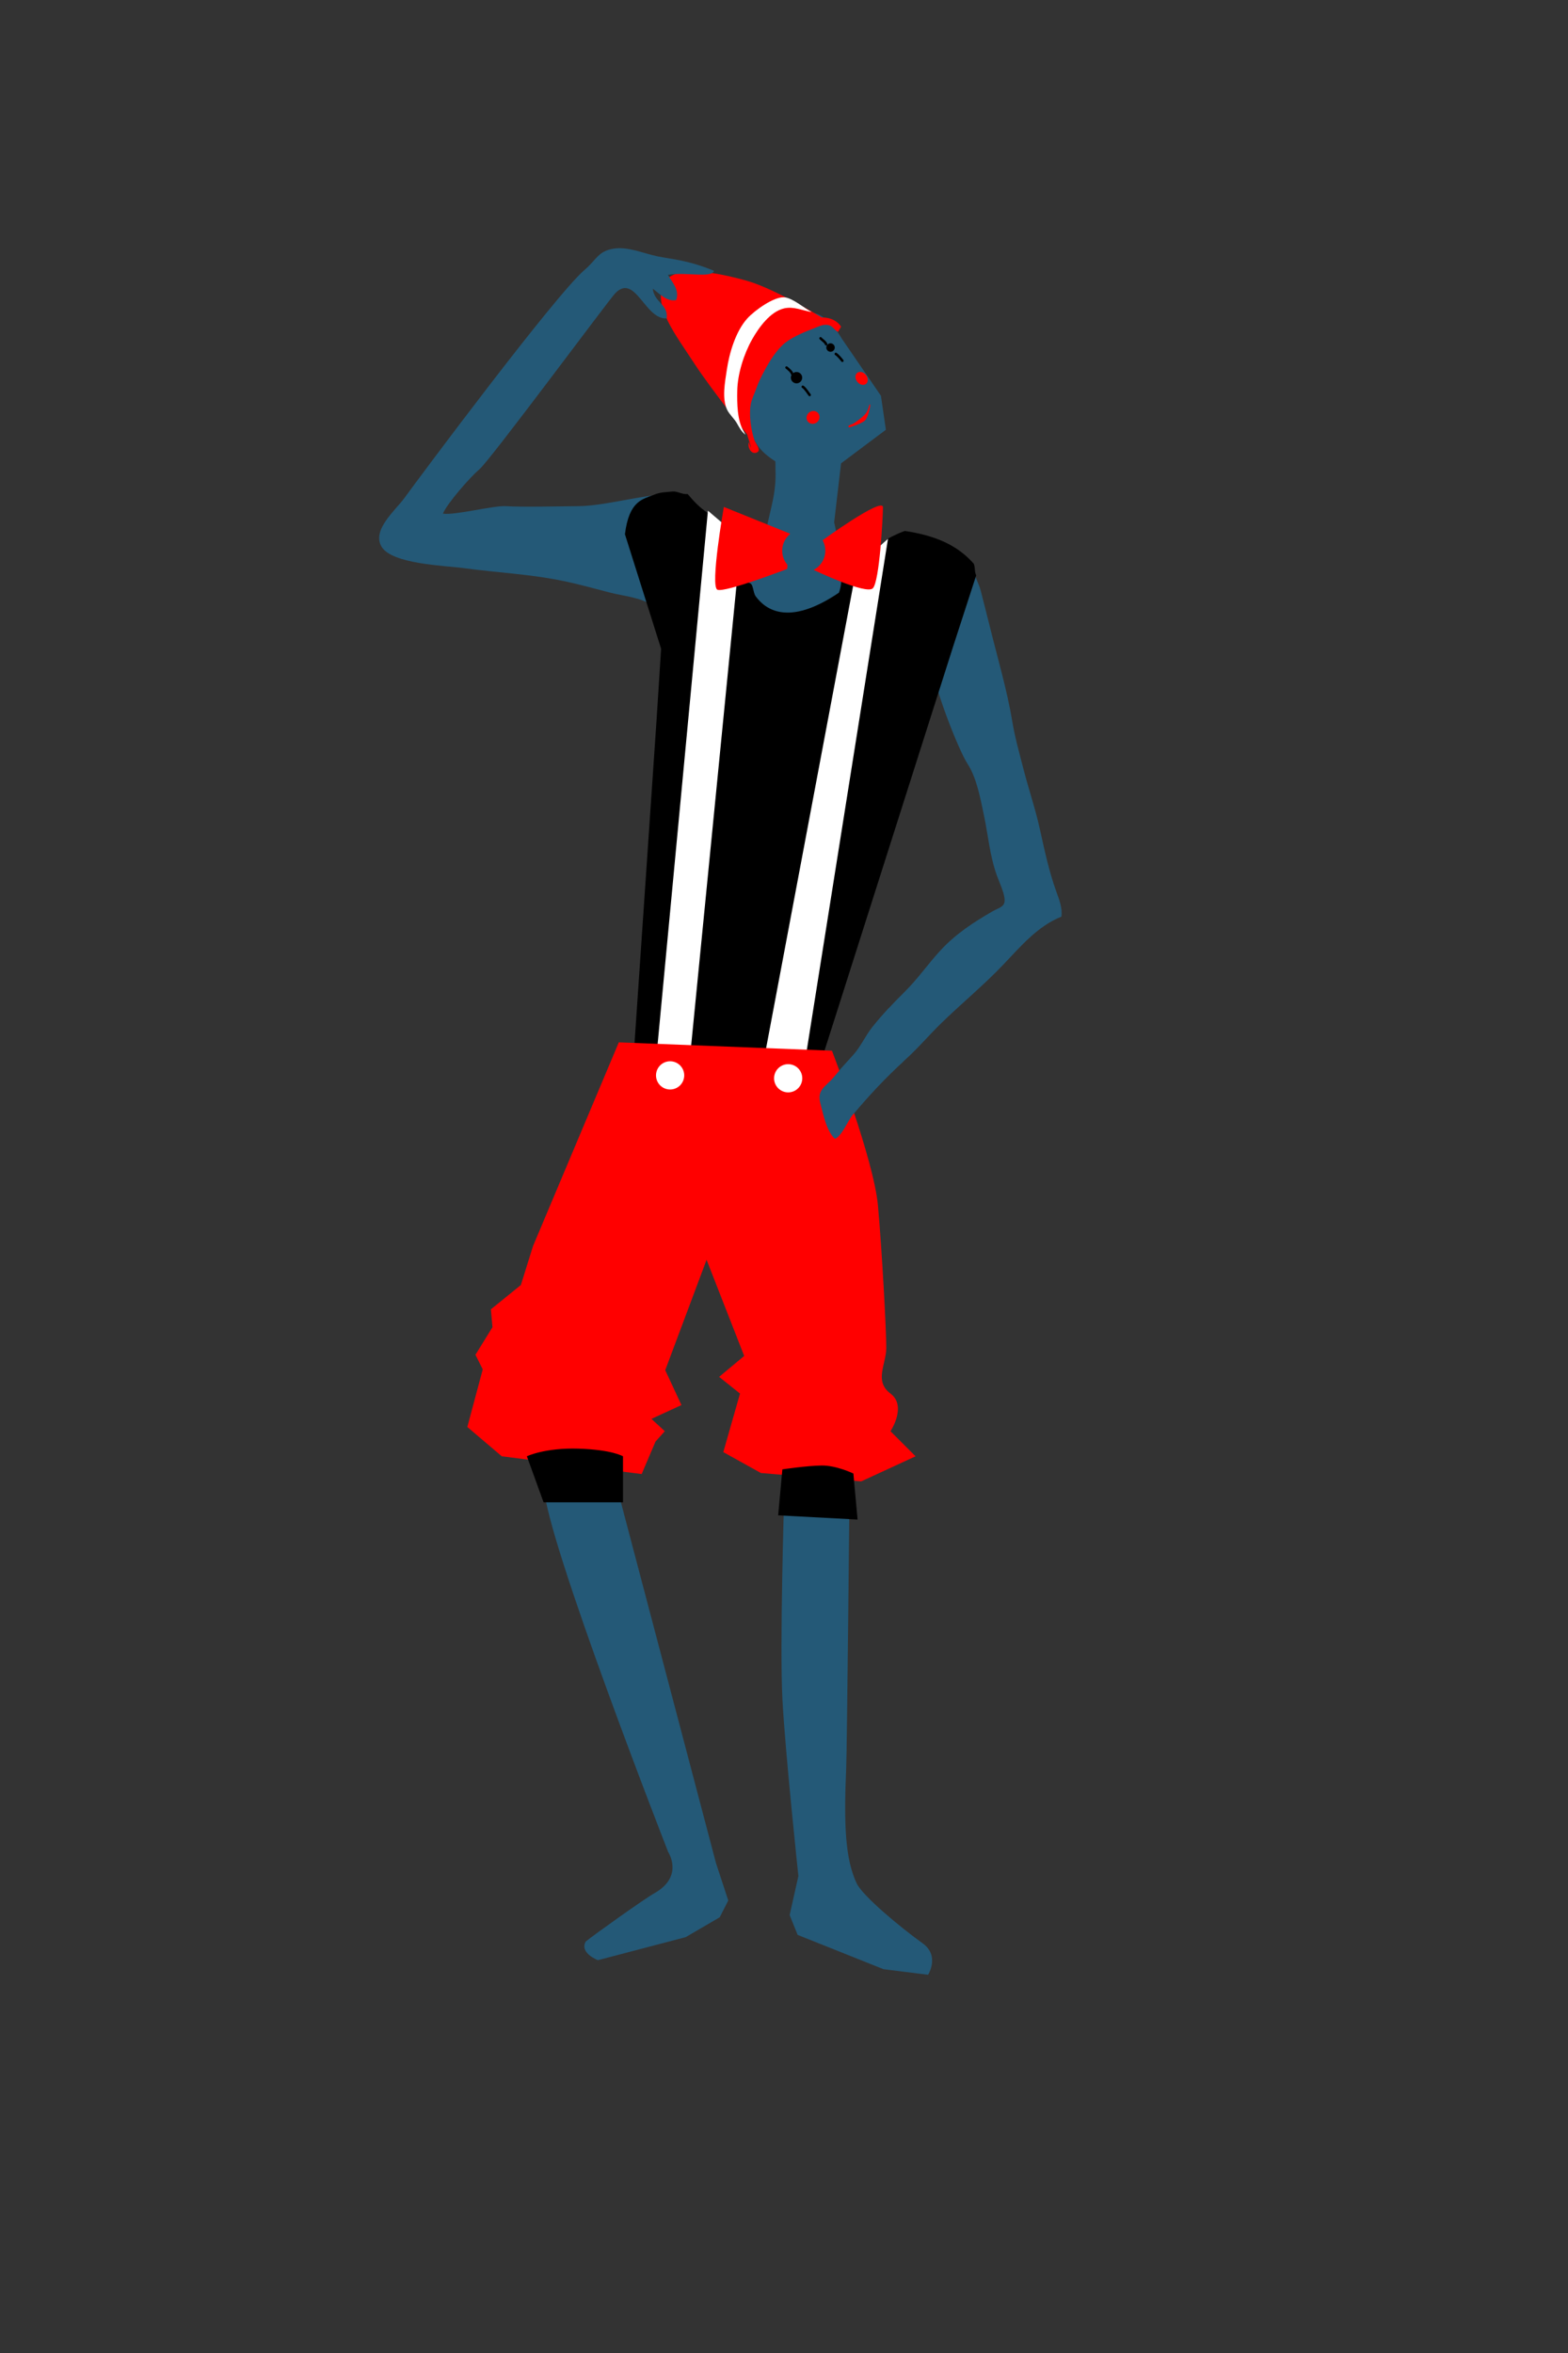 <?xml version="1.0" encoding="utf-8"?>
<!-- Generator: Adobe Illustrator 16.0.4, SVG Export Plug-In . SVG Version: 6.00 Build 0)  -->
<!DOCTYPE svg PUBLIC "-//W3C//DTD SVG 1.1//EN" "http://www.w3.org/Graphics/SVG/1.1/DTD/svg11.dtd">
<svg version="1.1" id="Ebene_1" xmlns="http://www.w3.org/2000/svg" xmlns:xlink="http://www.w3.org/1999/xlink" x="0px" y="0px"
	 width="283.46px" height="425.2px" viewBox="0 0 283.46 425.2" enable-background="new 0 0 283.46 425.2" xml:space="preserve">
<rect x="0" y="0" width="283.46" height="425.2" fill="#333333" stroke="none"/>
<g>
	<path fill="#245977" d="M152.155,61.159c0,0-3.57-6.499-7.415-4.13c-3.849,2.372-11.545,8.693-11.545,8.693
		s0.906,11.54,4.196,15.338c3.288,3.802,10.683,5.641,10.683,5.641l12.072-9.041l-0.893-6.144L152.155,61.159z"/>
	<path fill="#FF0000" d="M135.88,79.559c0.257,0.268-7.249-9.073-10.417-13.958c-3.308-5.101-7.639-10.493-5.351-14.549
		c1.851-3.274,9.428-1.866,14.961-0.297c5.538,1.574,15.153,7.629,15.153,7.629s-6.521-0.624-11.717,5.92
		C135.387,68.24,134.93,78.578,135.88,79.559z"/>
	<path fill="#FFFFFF" d="M134.469,77.999c-1.199-1.955-1.24-5.112-1.19-7.399c0.062-3.047,1.193-6.625,2.688-9.275
		c1.205-2.136,3.272-5.021,5.788-5.6c1.742-0.402,3.306,0.402,4.975,0.657c-1.32-0.681-3.493-2.57-4.954-2.659
		c-1.917-0.121-5.356,2.376-6.653,3.794c-2.143,2.346-3.298,6.337-3.734,9.341c-0.313,2.11-0.928,5.175,0.074,7.216
		c0.424,0.849,1.26,1.562,1.734,2.384c0.436,0.755,0.823,1.538,1.564,2.099"/>
	<path fill="#245977" d="M175.441,103.149c0.199-0.059,0.387-0.038,0.567,0.055c0.32,1.257,0.965,2.285,1.3,3.594
		c0.55,2.179,1.104,4.283,1.647,6.493c1.39,5.644,3.094,11.353,4.044,17.082c0.484,2.92,1.276,5.679,2.01,8.547
		c0.927,3.632,2.149,7.171,2.957,10.821c0.837,3.784,1.655,7.66,2.963,11.286c0.529,1.467,1.162,3.039,0.948,4.616
		c-4.251,1.68-7.354,5.354-10.471,8.633c-3.616,3.806-7.588,7.042-11.315,10.684c-2.197,2.143-4.141,4.463-6.436,6.524
		c-3.442,3.094-6.51,6.404-9.477,9.935c-0.879,1.049-2.015,3.918-3.246,4.372c-1.551-1.429-2.144-4.579-2.635-6.419
		c-0.672-2.514,0.999-2.99,2.482-4.793c1.117-1.36,2.262-2.612,3.462-3.924c1.355-1.481,2.206-3.464,3.452-5.032
		c1.83-2.301,3.802-4.372,5.871-6.42c2.421-2.396,4.248-5.093,6.521-7.538c2.734-2.937,5.889-4.993,9.33-6.979
		c1.269-0.733,2.405-0.784,2.174-2.412c-0.182-1.308-0.947-2.862-1.397-4.123c-1.275-3.58-1.541-7.184-2.334-10.905
		c-0.638-3-1.287-6.688-2.965-9.251c-1.62-2.476-6.317-14.418-6.301-17.737c0.015-3.383-0.366-6.823,0.698-9.95
		c0.994-2.914,3.076-3.834,5.307-5.554c0.182-0.062,0.254,0.027,0.219,0.263L175.441,103.149z"/>
	<path fill="#245977" d="M118.639,108.592c0.063,0.552-0.178,0.833-0.724,0.84c-1.86-1.455-5.303-1.741-7.638-2.346
		c-2.576-0.669-5.612-1.506-8.161-2.044c-6.199-1.312-12.069-1.529-18.42-2.399c-3.171-0.432-12.845-0.688-14.725-3.866
		c-1.793-3.028,2.572-6.615,4.128-8.771c2.584-3.577,27.365-36.812,32.589-41.244c2.142-1.817,2.396-3.333,5.153-3.816
		c2.641-0.462,5.523,0.865,7.975,1.366c2.591,0.53,5.582,0.683,10.251,2.62c-0.34,1.368-4.983,0.195-8.319,0.729
		c0.81,1.434,2.132,2.715,1.497,4.562c-1.675,0.382-3.086-1.219-4.24-2.062c0.271,2.522,2.829,2.811,2.519,5.367
		c-3.92,0.316-5.711-8.331-9.34-4.494c-1.203,1.271-22.605,30.18-24.533,31.785c-1.6,1.333-5.809,6.126-6.583,7.995
		c2.167,0.343,9.259-1.522,11.461-1.349c2.435,0.192,10.521,0.018,13.036,0c5.678-0.039,14.667-3.032,18.205-1.797
		c4.833,1.689-5.759,6.111-3.943,10.543c1.035,2.532,1.969,4.905,2.041,7.64c0.04,1.434-1.412,6.158-2.971,2.973"/>
	<path fill="#245977" d="M98.319,268.671c0.331,9.389,22.473,65.993,22.473,65.993s2.918,4.397-2.502,7.447
		c-1.808,1.019-11.13,7.655-12.408,8.734c-1.165,2.082,2.209,3.36,2.209,3.36l15.868-4.161l6.15-3.591l1.544-3.031l-2.223-6.776
		l-18.45-69.991L98.319,268.671z"/>
	<path fill="#245977" d="M141.742,271.294c0,0-0.809,26.099-0.291,35.871c0.523,9.772,2.881,31.833,2.881,31.833l-1.582,7.057
		l1.447,3.583l15.526,6.2l8.056,1.005c0,0,2.173-3.423-0.988-5.687c-3.812-2.726-10.838-8.503-11.94-10.864
		c-2.015-4.318-2.338-10.297-1.874-20.888c0.136-3.096,0.579-48.111,0.579-48.111H141.742z"/>
	<path d="M163.582,95.945c-1.488,0.49-3.202,1.471-3.202,1.471l-5.354,6.5l-19.268-3.231c0,0-3.43-5.075-7.965-8.097
		c-1.205-0.802-2.391-2-3.488-3.322c-0.848,0.15-1.88-0.533-2.678-0.451c-1.333,0.138-2.178,0.091-3.428,0.596
		c-2.019,0.817-4.473,1.044-5.223,7.128l6.537,20.693l-0.801,12.568l-4.025,59.005l0.959,10.879l32.114-0.378l0.546-7.103
		l24.004-75.394l4.174-12.863c-0.35-0.43-0.151-1.748-0.521-2.161C172.914,98.359,168.844,96.739,163.582,95.945z"/>
	<path fill="#245977" d="M139.922,82.523c0.371,0.503,0.234,1.684,0.266,2.312c0.105,2.238-0.174,4.305-0.672,6.49
		c-1.097,4.835-2.099,9.51-4.173,14.005c0.894-0.021,0.733,1.692,1.266,2.419c1.678,2.291,5.814,5.59,15.042-0.644
		c1.431-3.381-0.856-12.708-0.856-12.708l1.423-12.14l-6.159,1.39c0,0-3.845-0.369-5.278-0.93L139.922,82.523z"/>
	<polygon fill="#FFFFFF" points="127.979,92.288 117.915,198.931 123.959,198.931 133.967,97.388 	"/>
	<polygon fill="#FFFFFF" points="154.861,102.487 137.557,194.397 145.115,194.397 160.53,97.353 	"/>
	<path fill="#FF0000" d="M111.867,188.353l38.532,1.512c0,0,7.561,19.643,8.313,27.957c0.754,8.312,1.511,22.665,1.511,25.69
		c0,3.023-2.264,6.043,0.76,8.309c3.019,2.269,0,6.801,0,6.801l4.531,4.534l-9.823,4.532l-18.135-1.512l-6.799-3.777l3.021-10.578
		L130,248.8l4.533-3.777l-6.8-17.38l-7.474,19.951l2.933,6.303l-5.429,2.499l2.418,2.225l-1.683,1.876l-2.497,5.865l-25.289-3.207
		l-6.229-5.297l2.786-10.41l-1.319-2.637l3.08-4.985l-0.292-3.226l5.423-4.396l2.199-7.04L111.867,188.353z"/>
	<path d="M95.247,263.155l3.02,8.315h14.356v-8.315c0,0-1.952-1.189-8.043-1.382C98.489,261.587,95.247,263.155,95.247,263.155z"/>
	<path d="M141.434,265.518l-0.757,8.307l14.354,0.76l-0.758-8.315c0,0-3.059-1.476-5.725-1.449
		C145.882,264.851,141.434,265.518,141.434,265.518z"/>
	<circle fill="#FFFFFF" cx="121.142" cy="194.323" r="2.55"/>
	<circle fill="#FFFFFF" cx="142.484" cy="194.847" r="2.549"/>
	<g>
		<path fill="#FF0000" d="M142.302,102.809c0,0-11.219,4.314-12.604,3.757c-1.374-0.558,1.157-14.961,1.157-14.961l11.963,4.828
			L142.302,102.809z"/>
		<path fill="#FF0000" d="M147.085,102.984l1.354-5.178c0,0,11.202-8.141,11.18-6.133c-0.021,2.01-0.625,13.393-1.825,14.626
			C156.604,107.535,147.085,102.984,147.085,102.984z"/>
		<path fill="#245977" d="M149.198,99.512c0,2.152-1.75,3.899-3.902,3.899c-2.153,0-3.892-1.747-3.892-3.899
			c0-2.151,1.738-3.895,3.892-3.895C147.448,95.617,149.198,97.361,149.198,99.512z"/>
	</g>
	<path fill="#FF0000" d="M147.918,74.67c0.389,0.491,0.286,1.225-0.232,1.642c-0.516,0.413-1.25,0.356-1.646-0.131
		c-0.393-0.488-0.293-1.223,0.23-1.639C146.785,74.126,147.524,74.184,147.918,74.67z"/>
	<path fill="#FF0000" d="M156.535,67.753c0.436,0.548,0.452,1.274,0.021,1.614c-0.428,0.345-1.133,0.178-1.573-0.372
		c-0.44-0.548-0.448-1.271-0.022-1.615C155.389,67.038,156.09,67.204,156.535,67.753z"/>
	<path fill="#FF0000" d="M153.48,77.247c0,0,2.521-0.707,3.027-1.434c0.511-0.726,0.794-2.409,0.794-2.409s0.054-0.496-0.093-0.287
		c-0.152,0.211-0.195,1.06-0.827,1.75c-0.626,0.687-1.655,1.377-1.986,1.595c-0.322,0.219-1.124,0.409-1.024,0.594
		C153.48,77.247,153.48,77.247,153.48,77.247z"/>
	<path fill="#245977" d="M142.681,70.001c0,0-0.318-1.653,1.128-2.245c1.457-0.589,2.384,0.135,2.384,0.135
		s-0.458,1.058-1.538,1.603C143.581,70.04,142.681,70.001,142.681,70.001z"/>
	<path fill="#245977" d="M149.68,64.542c0,0-0.713-1.271,0.125-1.922c0.844-0.655,1.641-0.335,1.641-0.335s-0.057,0.917-0.373,1.188
		C150.756,63.746,149.68,64.542,149.68,64.542z"/>
	<path d="M144.793,67.603c0.354,0.443,0.282,1.09-0.16,1.444c-0.441,0.353-1.082,0.284-1.439-0.159
		c-0.354-0.44-0.282-1.084,0.153-1.438C143.795,67.094,144.438,67.162,144.793,67.603z"/>
	<path d="M150.735,62.324c0.266,0.328,0.213,0.81-0.117,1.071c-0.327,0.266-0.805,0.212-1.071-0.115
		c-0.264-0.334-0.209-0.81,0.117-1.076C149.991,61.944,150.47,61.99,150.735,62.324z"/>
	<path fill="none" stroke="#000000" stroke-width="0.453" stroke-linecap="round" stroke-linejoin="round" d="M145.125,69.892
		c0.428,0.25,0.963,1.132,1.24,1.481"/>
	<path fill="none" stroke="#000000" stroke-width="0.453" stroke-linecap="round" stroke-linejoin="round" d="M151.098,63.96
		c0.406,0.263,0.884,0.846,1.18,1.228"/>
	<path fill="none" stroke="#000000" stroke-width="0.453" stroke-linecap="round" stroke-linejoin="round" d="M149.341,62.204
		c-0.096-0.385-0.73-0.771-1.005-1.069"/>
	<path fill="none" stroke="#000000" stroke-width="0.453" stroke-linecap="round" stroke-linejoin="round" d="M143.186,67.542
		c0-0.304-0.736-0.929-0.998-1.122"/>
	<path fill="#FF0000" d="M135.752,80.968c-0.047-0.781-0.609-1.796-0.705-2.746c-0.108-1.133,0.018-2.394-0.004-3.556
		c-0.042-3.108,0.934-5.999,2.321-8.763c1.003-1.996,2.258-3.522,4.008-4.865c1.437-1.102,2.8-2.658,4.51-3.217
		c2.14-0.697,4.81-0.81,6.174,1.209c-0.198,0.333-0.378,0.621-0.559,0.945c-0.692-0.323-0.879-1.04-1.729-1.229
		c-0.866-0.194-1.601,0.174-2.384,0.481c-1.732,0.682-3.856,1.506-5.336,2.634c-1.557,1.186-2.914,3.361-3.838,5.102
		c-0.545,1.023-1.095,2.065-1.465,3.166c-0.305,0.91-0.85,1.964-1.032,2.905c-0.357,1.867,0.061,4.785,0.684,6.542
		c0.218,0.602,1.372,1.867,0.353,2.214c-1.055,0.359-1.664-1.125-1.363-1.896"/>
	<path fill="#245977" d="M160.749,182.104c-1.053,1.129-2.077,2.289-3.054,3.519c-1.246,1.568-2.097,3.55-3.452,5.032
		c-1.2,1.312-2.345,2.563-3.462,3.924c-1.483,1.804-3.154,2.28-2.482,4.793c0.491,1.84,1.084,4.991,2.635,6.419
		c1.231-0.454,2.367-3.323,3.246-4.372c2.839-3.38,5.781-6.552,9.047-9.531C162.479,188.607,161.654,185.344,160.749,182.104z"/>
</g>
</svg>

